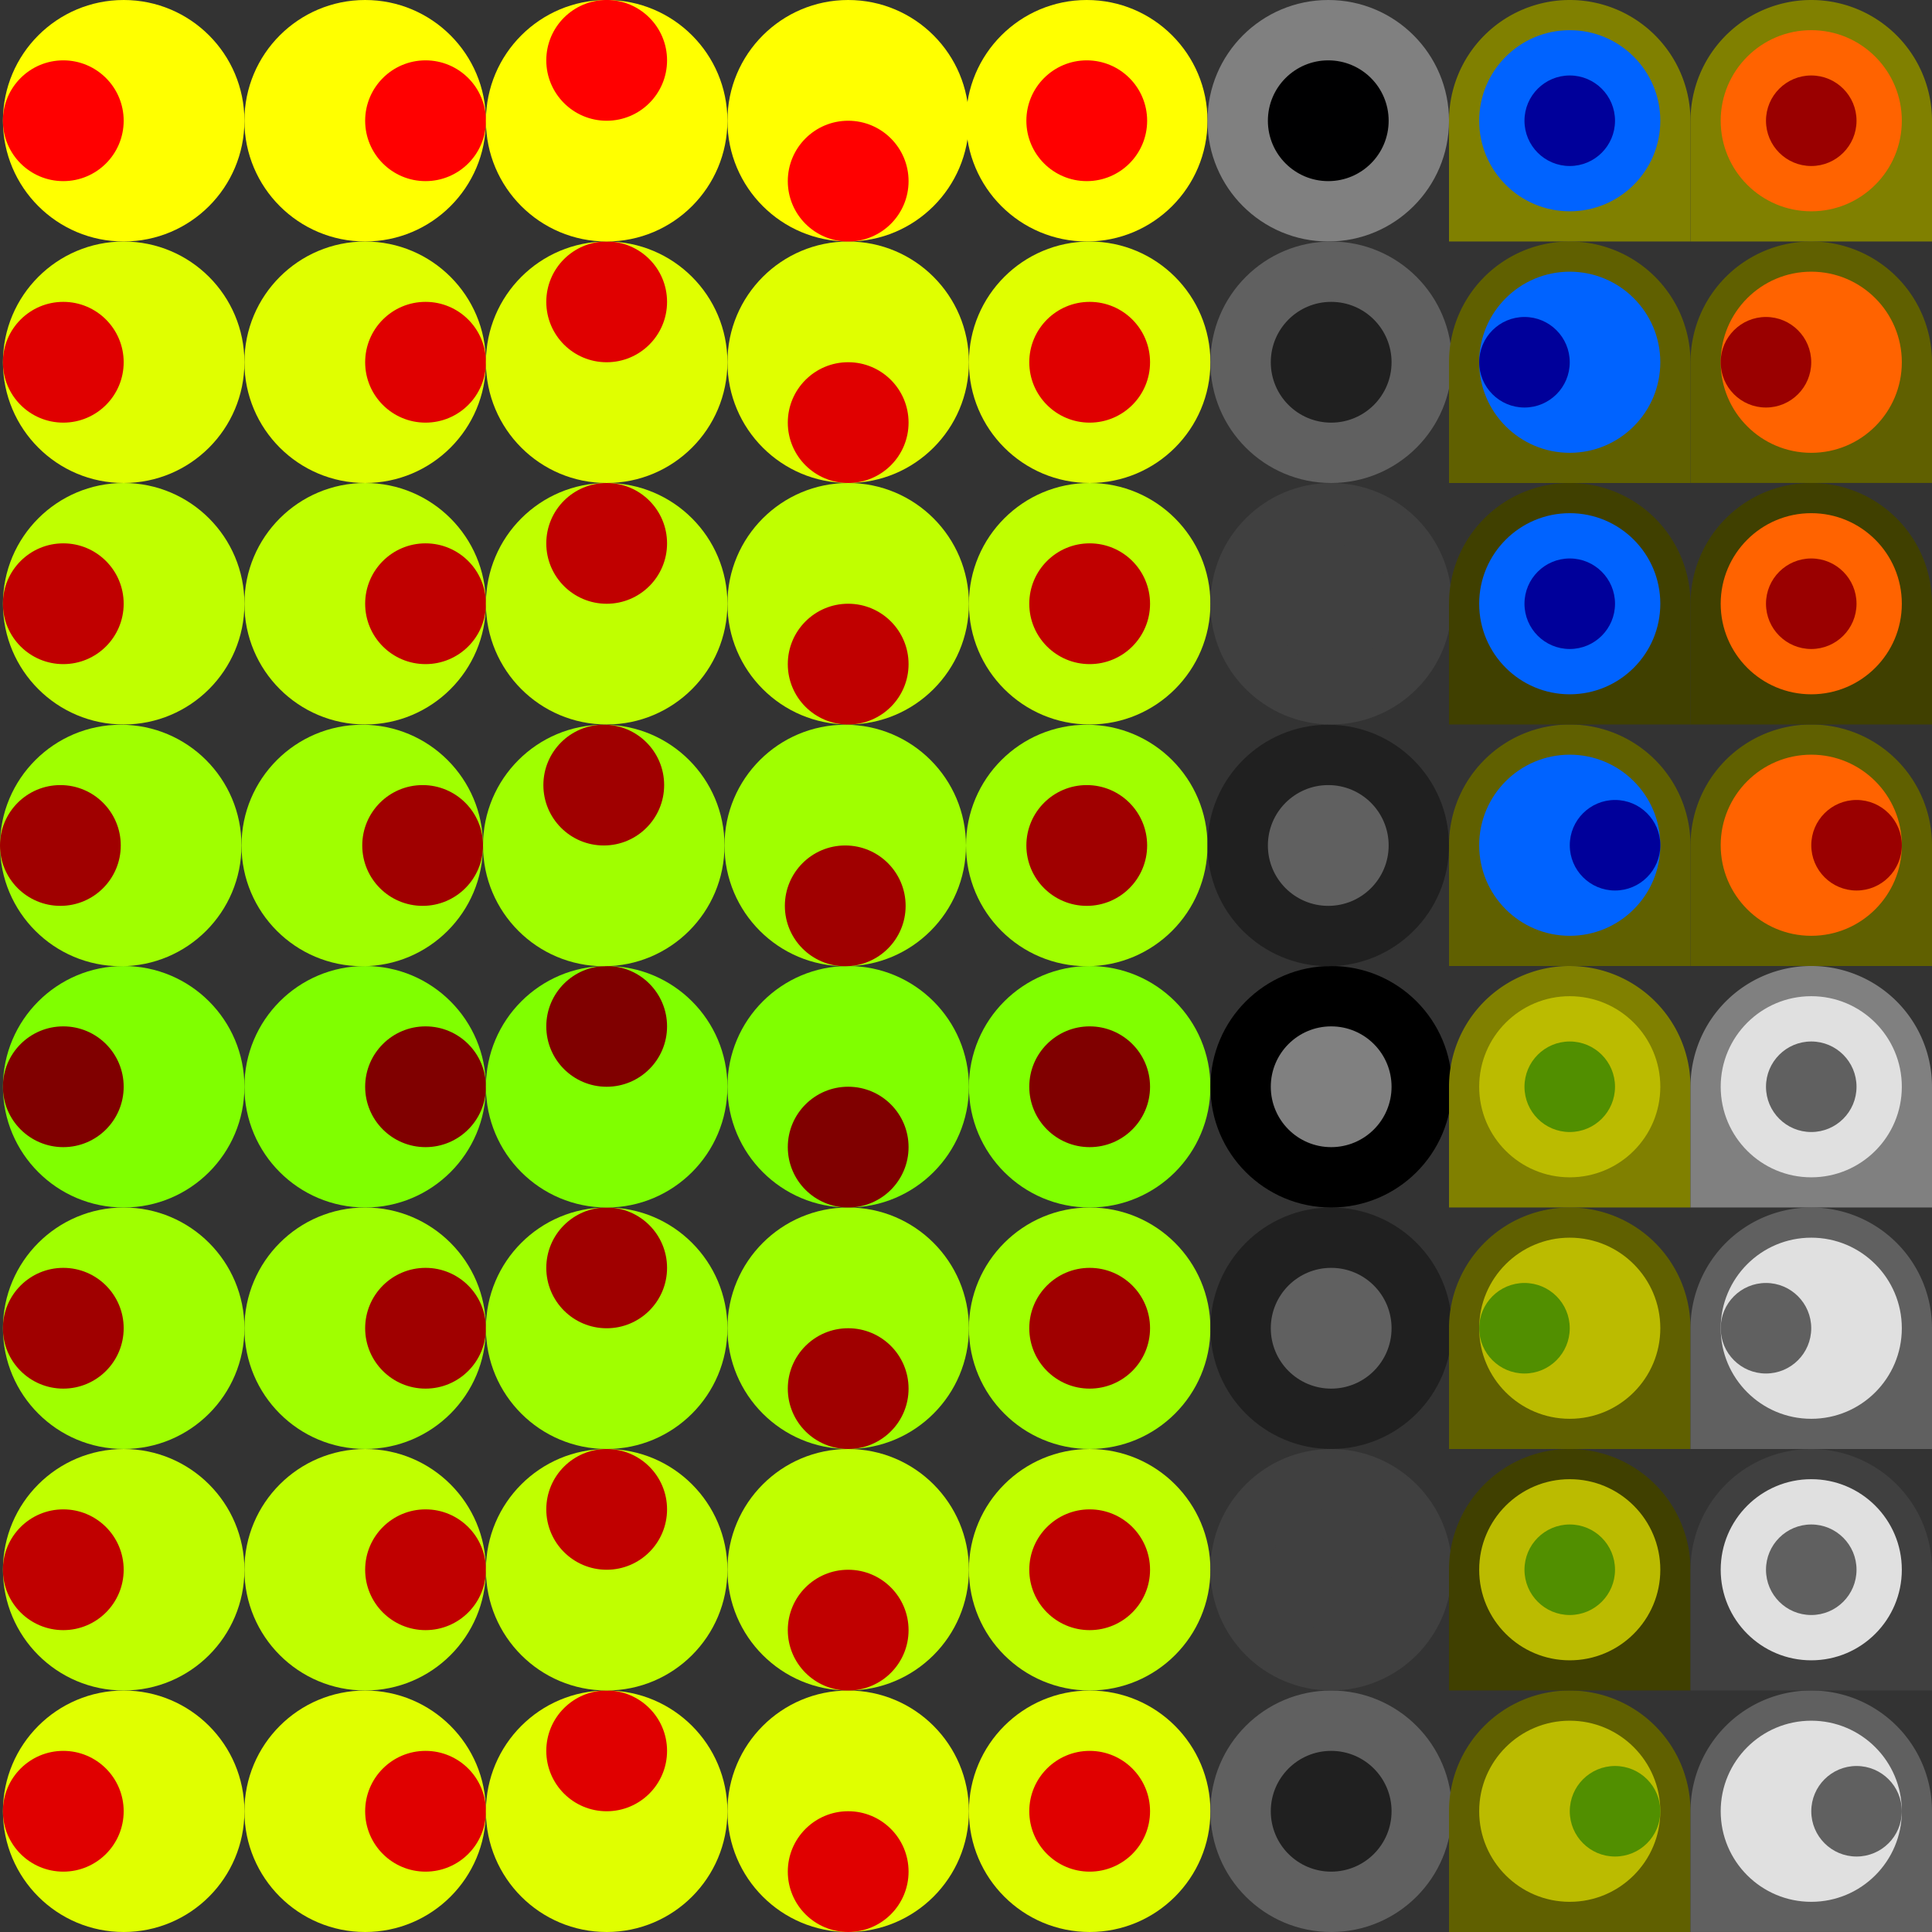 <?xml version="1.0" encoding="UTF-8" standalone="no"?>
<!-- Created with Inkscape (http://www.inkscape.org/) -->

<svg
   xmlns:dc="http://purl.org/dc/elements/1.1/"
   xmlns:cc="http://creativecommons.org/ns#"
   xmlns:rdf="http://www.w3.org/1999/02/22-rdf-syntax-ns#"
   xmlns:svg="http://www.w3.org/2000/svg"
   xmlns="http://www.w3.org/2000/svg"
   xmlns:sodipodi="http://sodipodi.sourceforge.net/DTD/sodipodi-0.dtd"
   xmlns:inkscape="http://www.inkscape.org/namespaces/inkscape"
   width="256"
   height="256"
   viewBox="0 0 67.733 67.733"
   version="1.1"
   id="svg8"
   inkscape:version="0.92.3 (2405546, 2018-03-11)"
   sodipodi:docname="sprites.svg"
   inkscape:export-filename="/home/tinman/Projects/Java/PixelGames/pixel-run2right/resource/images/sprites.png"
   inkscape:export-xdpi="96"
   inkscape:export-ydpi="96">
  <rect x="0" y="0" width="67.733" height="67.733" fill="#333333" stroke="none"/>
  <defs
     id="defs2" />
  <sodipodi:namedview
     id="base"
     pagecolor="#ffffff"
     bordercolor="#666666"
     borderopacity="1.0"
     inkscape:pageopacity="0.0"
     inkscape:pageshadow="2"
     inkscape:zoom="2.0976562"
     inkscape:cx="126.56983"
     inkscape:cy="110.8579"
     inkscape:document-units="px"
     inkscape:current-layer="layer1"
     showgrid="false"
     units="px"
     inkscape:pagecheckerboard="true"
     inkscape:window-width="1680"
     inkscape:window-height="996"
     inkscape:window-x="0"
     inkscape:window-y="25"
     inkscape:window-maximized="1" />
  <g
     inkscape:label="Layer 1"
     inkscape:groupmode="layer"
     id="layer1"
     transform="translate(0,-229.267)">
    <g
       id="g5059">
      <circle
         r="4.233"
         cy="292.767"
         cx="12.802"
         id="path815-5"
         style="opacity:1;vector-effect:none;fill:#e0ff00;fill-opacity:1;stroke:none;stroke-width:0.2;stroke-linecap:round;stroke-linejoin:round;stroke-miterlimit:4;stroke-dasharray:none;stroke-dashoffset:0;stroke-opacity:1" />
      <circle
         r="2.117"
         cy="292.767"
         cx="14.919"
         id="path815-6-3"
         style="opacity:1;vector-effect:none;fill:#e00000;fill-opacity:1;stroke:none;stroke-width:0.1;stroke-linecap:round;stroke-linejoin:round;stroke-miterlimit:4;stroke-dasharray:none;stroke-dashoffset:0;stroke-opacity:1" />
      <circle
         r="4.233"
         cy="284.3"
         cx="12.802"
         id="path815-5-8"
         style="opacity:1;vector-effect:none;fill:#c0ff00;fill-opacity:1;stroke:none;stroke-width:0.2;stroke-linecap:round;stroke-linejoin:round;stroke-miterlimit:4;stroke-dasharray:none;stroke-dashoffset:0;stroke-opacity:1" />
      <circle
         r="2.117"
         cy="284.3"
         cx="14.919"
         id="path815-6-3-7"
         style="opacity:1;vector-effect:none;fill:#c00000;fill-opacity:1;stroke:none;stroke-width:0.1;stroke-linecap:round;stroke-linejoin:round;stroke-miterlimit:4;stroke-dasharray:none;stroke-dashoffset:0;stroke-opacity:1" />
      <circle
         r="4.233"
         cy="275.833"
         cx="12.802"
         id="path815-5-61"
         style="opacity:1;vector-effect:none;fill:#a0ff00;fill-opacity:1;stroke:none;stroke-width:0.2;stroke-linecap:round;stroke-linejoin:round;stroke-miterlimit:4;stroke-dasharray:none;stroke-dashoffset:0;stroke-opacity:1" />
      <circle
         r="2.117"
         cy="275.833"
         cx="14.919"
         id="path815-6-3-29"
         style="opacity:1;vector-effect:none;fill:#a00000;fill-opacity:1;stroke:none;stroke-width:0.1;stroke-linecap:round;stroke-linejoin:round;stroke-miterlimit:4;stroke-dasharray:none;stroke-dashoffset:0;stroke-opacity:1" />
      <circle
         r="4.233"
         cy="267.367"
         cx="12.802"
         id="path815-5-3"
         style="opacity:1;vector-effect:none;fill:#80ff00;fill-opacity:1;stroke:none;stroke-width:0.2;stroke-linecap:round;stroke-linejoin:round;stroke-miterlimit:4;stroke-dasharray:none;stroke-dashoffset:0;stroke-opacity:1" />
      <circle
         r="2.117"
         cy="267.367"
         cx="14.919"
         id="path815-6-3-20"
         style="opacity:1;vector-effect:none;fill:#800000;fill-opacity:1;stroke:none;stroke-width:0.1;stroke-linecap:round;stroke-linejoin:round;stroke-miterlimit:4;stroke-dasharray:none;stroke-dashoffset:0;stroke-opacity:1" />
      <circle
         r="4.233"
         cy="258.908"
         cx="12.7"
         id="path815-5-7"
         style="opacity:1;vector-effect:none;fill:#a0ff00;fill-opacity:1;stroke:none;stroke-width:0.2;stroke-linecap:round;stroke-linejoin:round;stroke-miterlimit:4;stroke-dasharray:none;stroke-dashoffset:0;stroke-opacity:1" />
      <circle
         r="2.117"
         cy="258.908"
         cx="14.817"
         id="path815-6-3-4"
         style="opacity:1;vector-effect:none;fill:#a00000;fill-opacity:1;stroke:none;stroke-width:0.1;stroke-linecap:round;stroke-linejoin:round;stroke-miterlimit:4;stroke-dasharray:none;stroke-dashoffset:0;stroke-opacity:1" />
      <circle
         r="4.233"
         cy="250.433"
         cx="12.802"
         id="path815-5-66"
         style="opacity:1;vector-effect:none;fill:#c0ff00;fill-opacity:1;stroke:none;stroke-width:0.2;stroke-linecap:round;stroke-linejoin:round;stroke-miterlimit:4;stroke-dasharray:none;stroke-dashoffset:0;stroke-opacity:1" />
      <circle
         r="2.117"
         cy="250.433"
         cx="14.919"
         id="path815-6-3-49"
         style="opacity:1;vector-effect:none;fill:#c00000;fill-opacity:1;stroke:none;stroke-width:0.1;stroke-linecap:round;stroke-linejoin:round;stroke-miterlimit:4;stroke-dasharray:none;stroke-dashoffset:0;stroke-opacity:1" />
      <circle
         r="4.233"
         cy="241.967"
         cx="12.802"
         id="path815-5-0"
         style="opacity:1;vector-effect:none;fill:#e0ff00;fill-opacity:1;stroke:none;stroke-width:0.2;stroke-linecap:round;stroke-linejoin:round;stroke-miterlimit:4;stroke-dasharray:none;stroke-dashoffset:0;stroke-opacity:1" />
      <circle
         r="2.117"
         cy="241.967"
         cx="14.919"
         id="path815-6-3-9"
         style="opacity:1;vector-effect:none;fill:#e00000;fill-opacity:1;stroke:none;stroke-width:0.1;stroke-linecap:round;stroke-linejoin:round;stroke-miterlimit:4;stroke-dasharray:none;stroke-dashoffset:0;stroke-opacity:1" />
      <circle
         r="4.233"
         cy="233.5"
         cx="12.802"
         id="path815-5-93"
         style="opacity:1;vector-effect:none;fill:#ffff00;fill-opacity:1;stroke:none;stroke-width:0.2;stroke-linecap:round;stroke-linejoin:round;stroke-miterlimit:4;stroke-dasharray:none;stroke-dashoffset:0;stroke-opacity:1" />
      <circle
         r="2.117"
         cy="233.5"
         cx="14.919"
         id="path815-6-3-90"
         style="opacity:1;vector-effect:none;fill:#ff0000;fill-opacity:1;stroke:none;stroke-width:0.1;stroke-linecap:round;stroke-linejoin:round;stroke-miterlimit:4;stroke-dasharray:none;stroke-dashoffset:0;stroke-opacity:1" />
    </g>
    <g
       id="g5041">
      <circle
         transform="matrix(0,-1,-1,0,0,0)"
         r="4.233"
         cy="-21.269"
         cx="-292.767"
         id="path815-5-6"
         style="opacity:1;vector-effect:none;fill:#e0ff00;fill-opacity:1;stroke:none;stroke-width:0.2;stroke-linecap:round;stroke-linejoin:round;stroke-miterlimit:4;stroke-dasharray:none;stroke-dashoffset:0;stroke-opacity:1" />
      <circle
         transform="matrix(0,-1,-1,0,0,0)"
         r="2.117"
         cy="-21.269"
         cx="-290.65"
         id="path815-6-3-2"
         style="opacity:1;vector-effect:none;fill:#e00000;fill-opacity:1;stroke:none;stroke-width:0.1;stroke-linecap:round;stroke-linejoin:round;stroke-miterlimit:4;stroke-dasharray:none;stroke-dashoffset:0;stroke-opacity:1" />
      <circle
         transform="matrix(0,-1,-1,0,0,0)"
         r="4.233"
         cy="-21.269"
         cx="-284.3"
         id="path815-5-6-2"
         style="opacity:1;vector-effect:none;fill:#c0ff00;fill-opacity:1;stroke:none;stroke-width:0.2;stroke-linecap:round;stroke-linejoin:round;stroke-miterlimit:4;stroke-dasharray:none;stroke-dashoffset:0;stroke-opacity:1" />
      <circle
         transform="matrix(0,-1,-1,0,0,0)"
         r="2.117"
         cy="-21.269"
         cx="-282.183"
         id="path815-6-3-2-0"
         style="opacity:1;vector-effect:none;fill:#c00000;fill-opacity:1;stroke:none;stroke-width:0.1;stroke-linecap:round;stroke-linejoin:round;stroke-miterlimit:4;stroke-dasharray:none;stroke-dashoffset:0;stroke-opacity:1" />
      <circle
         transform="matrix(0,-1,-1,0,0,0)"
         r="4.233"
         cy="-21.269"
         cx="-275.833"
         id="path815-5-6-1"
         style="opacity:1;vector-effect:none;fill:#a0ff00;fill-opacity:1;stroke:none;stroke-width:0.2;stroke-linecap:round;stroke-linejoin:round;stroke-miterlimit:4;stroke-dasharray:none;stroke-dashoffset:0;stroke-opacity:1" />
      <circle
         transform="matrix(0,-1,-1,0,0,0)"
         r="2.117"
         cy="-21.269"
         cx="-273.717"
         id="path815-6-3-2-9"
         style="opacity:1;vector-effect:none;fill:#a00000;fill-opacity:1;stroke:none;stroke-width:0.1;stroke-linecap:round;stroke-linejoin:round;stroke-miterlimit:4;stroke-dasharray:none;stroke-dashoffset:0;stroke-opacity:1" />
      <circle
         transform="matrix(0,-1,-1,0,0,0)"
         r="4.233"
         cy="-21.269"
         cx="-267.367"
         id="path815-5-6-15"
         style="opacity:1;vector-effect:none;fill:#80ff00;fill-opacity:1;stroke:none;stroke-width:0.2;stroke-linecap:round;stroke-linejoin:round;stroke-miterlimit:4;stroke-dasharray:none;stroke-dashoffset:0;stroke-opacity:1" />
      <circle
         transform="matrix(0,-1,-1,0,0,0)"
         r="2.117"
         cy="-21.269"
         cx="-265.25"
         id="path815-6-3-2-5"
         style="opacity:1;vector-effect:none;fill:#800000;fill-opacity:1;stroke:none;stroke-width:0.1;stroke-linecap:round;stroke-linejoin:round;stroke-miterlimit:4;stroke-dasharray:none;stroke-dashoffset:0;stroke-opacity:1" />
      <circle
         transform="matrix(0,-1,-1,0,0,0)"
         r="4.233"
         cy="-21.167"
         cx="-258.908"
         id="path815-5-6-3"
         style="opacity:1;vector-effect:none;fill:#a0ff00;fill-opacity:1;stroke:none;stroke-width:0.2;stroke-linecap:round;stroke-linejoin:round;stroke-miterlimit:4;stroke-dasharray:none;stroke-dashoffset:0;stroke-opacity:1" />
      <circle
         transform="matrix(0,-1,-1,0,0,0)"
         r="2.117"
         cy="-21.167"
         cx="-256.791"
         id="path815-6-3-2-07"
         style="opacity:1;vector-effect:none;fill:#a00000;fill-opacity:1;stroke:none;stroke-width:0.1;stroke-linecap:round;stroke-linejoin:round;stroke-miterlimit:4;stroke-dasharray:none;stroke-dashoffset:0;stroke-opacity:1" />
      <circle
         transform="matrix(0,-1,-1,0,0,0)"
         r="4.233"
         cy="-21.269"
         cx="-250.433"
         id="path815-5-6-0"
         style="opacity:1;vector-effect:none;fill:#c0ff00;fill-opacity:1;stroke:none;stroke-width:0.2;stroke-linecap:round;stroke-linejoin:round;stroke-miterlimit:4;stroke-dasharray:none;stroke-dashoffset:0;stroke-opacity:1" />
      <circle
         transform="matrix(0,-1,-1,0,0,0)"
         r="2.117"
         cy="-21.269"
         cx="-248.317"
         id="path815-6-3-2-4"
         style="opacity:1;vector-effect:none;fill:#c00000;fill-opacity:1;stroke:none;stroke-width:0.1;stroke-linecap:round;stroke-linejoin:round;stroke-miterlimit:4;stroke-dasharray:none;stroke-dashoffset:0;stroke-opacity:1" />
      <circle
         transform="matrix(0,-1,-1,0,0,0)"
         r="4.233"
         cy="-21.269"
         cx="-241.967"
         id="path815-5-6-7"
         style="opacity:1;vector-effect:none;fill:#e0ff00;fill-opacity:1;stroke:none;stroke-width:0.2;stroke-linecap:round;stroke-linejoin:round;stroke-miterlimit:4;stroke-dasharray:none;stroke-dashoffset:0;stroke-opacity:1" />
      <circle
         transform="matrix(0,-1,-1,0,0,0)"
         r="2.117"
         cy="-21.269"
         cx="-239.85"
         id="path815-6-3-2-7"
         style="opacity:1;vector-effect:none;fill:#e00000;fill-opacity:1;stroke:none;stroke-width:0.1;stroke-linecap:round;stroke-linejoin:round;stroke-miterlimit:4;stroke-dasharray:none;stroke-dashoffset:0;stroke-opacity:1" />
      <circle
         transform="matrix(0,-1,-1,0,0,0)"
         r="4.233"
         cy="-21.269"
         cx="-233.5"
         id="path815-5-6-8"
         style="opacity:1;vector-effect:none;fill:#ffff00;fill-opacity:1;stroke:none;stroke-width:0.2;stroke-linecap:round;stroke-linejoin:round;stroke-miterlimit:4;stroke-dasharray:none;stroke-dashoffset:0;stroke-opacity:1" />
      <circle
         transform="matrix(0,-1,-1,0,0,0)"
         r="2.117"
         cy="-21.269"
         cx="-231.383"
         id="path815-6-3-2-50"
         style="opacity:1;vector-effect:none;fill:#ff0000;fill-opacity:1;stroke:none;stroke-width:0.1;stroke-linecap:round;stroke-linejoin:round;stroke-miterlimit:4;stroke-dasharray:none;stroke-dashoffset:0;stroke-opacity:1" />
    </g>
    <g
       id="g5023">
      <g
         id="g4914">
        <circle
           style="opacity:1;vector-effect:none;fill:#e0ff00;fill-opacity:1;stroke:none;stroke-width:0.2;stroke-linecap:round;stroke-linejoin:round;stroke-miterlimit:4;stroke-dasharray:none;stroke-dashoffset:0;stroke-opacity:1"
           id="path815-5-1"
           cx="292.767"
           cy="-29.736"
           r="4.233"
           transform="rotate(90)" />
        <circle
           style="opacity:1;vector-effect:none;fill:#e00000;fill-opacity:1;stroke:none;stroke-width:0.1;stroke-linecap:round;stroke-linejoin:round;stroke-miterlimit:4;stroke-dasharray:none;stroke-dashoffset:0;stroke-opacity:1"
           id="path815-6-3-27"
           cx="294.883"
           cy="-29.736"
           r="2.117"
           transform="rotate(90)" />
        <circle
           style="opacity:1;vector-effect:none;fill:#c0ff00;fill-opacity:1;stroke:none;stroke-width:0.2;stroke-linecap:round;stroke-linejoin:round;stroke-miterlimit:4;stroke-dasharray:none;stroke-dashoffset:0;stroke-opacity:1"
           id="path815-5-1-3"
           cx="284.3"
           cy="-29.736"
           r="4.233"
           transform="rotate(90)" />
        <circle
           style="opacity:1;vector-effect:none;fill:#c00000;fill-opacity:1;stroke:none;stroke-width:0.1;stroke-linecap:round;stroke-linejoin:round;stroke-miterlimit:4;stroke-dasharray:none;stroke-dashoffset:0;stroke-opacity:1"
           id="path815-6-3-27-7"
           cx="286.417"
           cy="-29.736"
           r="2.117"
           transform="rotate(90)" />
        <circle
           style="opacity:1;vector-effect:none;fill:#a0ff00;fill-opacity:1;stroke:none;stroke-width:0.2;stroke-linecap:round;stroke-linejoin:round;stroke-miterlimit:4;stroke-dasharray:none;stroke-dashoffset:0;stroke-opacity:1"
           id="path815-5-1-7"
           cx="275.833"
           cy="-29.736"
           r="4.233"
           transform="rotate(90)" />
        <circle
           style="opacity:1;vector-effect:none;fill:#a00000;fill-opacity:1;stroke:none;stroke-width:0.1;stroke-linecap:round;stroke-linejoin:round;stroke-miterlimit:4;stroke-dasharray:none;stroke-dashoffset:0;stroke-opacity:1"
           id="path815-6-3-27-8"
           cx="277.95"
           cy="-29.736"
           r="2.117"
           transform="rotate(90)" />
        <circle
           style="opacity:1;vector-effect:none;fill:#80ff00;fill-opacity:1;stroke:none;stroke-width:0.2;stroke-linecap:round;stroke-linejoin:round;stroke-miterlimit:4;stroke-dasharray:none;stroke-dashoffset:0;stroke-opacity:1"
           id="path815-5-1-6"
           cx="267.367"
           cy="-29.736"
           r="4.233"
           transform="rotate(90)" />
        <circle
           style="opacity:1;vector-effect:none;fill:#800000;fill-opacity:1;stroke:none;stroke-width:0.1;stroke-linecap:round;stroke-linejoin:round;stroke-miterlimit:4;stroke-dasharray:none;stroke-dashoffset:0;stroke-opacity:1"
           id="path815-6-3-27-5"
           cx="269.483"
           cy="-29.736"
           r="2.117"
           transform="rotate(90)" />
        <circle
           style="opacity:1;vector-effect:none;fill:#a0ff00;fill-opacity:1;stroke:none;stroke-width:0.2;stroke-linecap:round;stroke-linejoin:round;stroke-miterlimit:4;stroke-dasharray:none;stroke-dashoffset:0;stroke-opacity:1"
           id="path815-5-1-68"
           cx="258.908"
           cy="-29.633"
           r="4.233"
           transform="rotate(90)" />
        <circle
           style="opacity:1;vector-effect:none;fill:#a00000;fill-opacity:1;stroke:none;stroke-width:0.1;stroke-linecap:round;stroke-linejoin:round;stroke-miterlimit:4;stroke-dasharray:none;stroke-dashoffset:0;stroke-opacity:1"
           id="path815-6-3-27-84"
           cx="261.025"
           cy="-29.633"
           r="2.117"
           transform="rotate(90)" />
        <circle
           style="opacity:1;vector-effect:none;fill:#c0ff00;fill-opacity:1;stroke:none;stroke-width:0.2;stroke-linecap:round;stroke-linejoin:round;stroke-miterlimit:4;stroke-dasharray:none;stroke-dashoffset:0;stroke-opacity:1"
           id="path815-5-1-1"
           cx="250.433"
           cy="-29.736"
           r="4.233"
           transform="rotate(90)" />
        <circle
           style="opacity:1;vector-effect:none;fill:#c00000;fill-opacity:1;stroke:none;stroke-width:0.1;stroke-linecap:round;stroke-linejoin:round;stroke-miterlimit:4;stroke-dasharray:none;stroke-dashoffset:0;stroke-opacity:1"
           id="path815-6-3-27-72"
           cx="252.55"
           cy="-29.736"
           r="2.117"
           transform="rotate(90)" />
        <circle
           style="opacity:1;vector-effect:none;fill:#e0ff00;fill-opacity:1;stroke:none;stroke-width:0.2;stroke-linecap:round;stroke-linejoin:round;stroke-miterlimit:4;stroke-dasharray:none;stroke-dashoffset:0;stroke-opacity:1"
           id="path815-5-1-15"
           cx="241.967"
           cy="-29.736"
           r="4.233"
           transform="rotate(90)" />
        <circle
           style="opacity:1;vector-effect:none;fill:#e00000;fill-opacity:1;stroke:none;stroke-width:0.1;stroke-linecap:round;stroke-linejoin:round;stroke-miterlimit:4;stroke-dasharray:none;stroke-dashoffset:0;stroke-opacity:1"
           id="path815-6-3-27-9"
           cx="244.083"
           cy="-29.736"
           r="2.117"
           transform="rotate(90)" />
      </g>
      <circle
         transform="rotate(90)"
         r="4.233"
         cy="-29.736"
         cx="233.5"
         id="path815-5-1-63"
         style="opacity:1;vector-effect:none;fill:#ffff00;fill-opacity:1;stroke:none;stroke-width:0.2;stroke-linecap:round;stroke-linejoin:round;stroke-miterlimit:4;stroke-dasharray:none;stroke-dashoffset:0;stroke-opacity:1" />
      <circle
         transform="rotate(90)"
         r="2.117"
         cy="-29.736"
         cx="235.617"
         id="path815-6-3-27-85"
         style="opacity:1;vector-effect:none;fill:#ff0000;fill-opacity:1;stroke:none;stroke-width:0.1;stroke-linecap:round;stroke-linejoin:round;stroke-miterlimit:4;stroke-dasharray:none;stroke-dashoffset:0;stroke-opacity:1" />
    </g>
    <g
       id="g5077">
      <circle
         transform="scale(-1,1)"
         r="4.233"
         cy="292.767"
         cx="-4.336"
         id="path815-5-9"
         style="opacity:1;vector-effect:none;fill:#e0ff00;fill-opacity:1;stroke:none;stroke-width:0.2;stroke-linecap:round;stroke-linejoin:round;stroke-miterlimit:4;stroke-dasharray:none;stroke-dashoffset:0;stroke-opacity:1" />
      <circle
         transform="scale(-1,1)"
         r="2.117"
         cy="292.767"
         cx="-2.219"
         id="path815-6-3-3"
         style="opacity:1;vector-effect:none;fill:#e00000;fill-opacity:1;stroke:none;stroke-width:0.1;stroke-linecap:round;stroke-linejoin:round;stroke-miterlimit:4;stroke-dasharray:none;stroke-dashoffset:0;stroke-opacity:1" />
      <circle
         transform="scale(-1,1)"
         r="4.233"
         cy="284.3"
         cx="-4.336"
         id="path815-5-9-9"
         style="opacity:1;vector-effect:none;fill:#c0ff00;fill-opacity:1;stroke:none;stroke-width:0.2;stroke-linecap:round;stroke-linejoin:round;stroke-miterlimit:4;stroke-dasharray:none;stroke-dashoffset:0;stroke-opacity:1" />
      <circle
         transform="scale(-1,1)"
         r="2.117"
         cy="284.3"
         cx="-2.219"
         id="path815-6-3-3-2"
         style="opacity:1;vector-effect:none;fill:#c00000;fill-opacity:1;stroke:none;stroke-width:0.1;stroke-linecap:round;stroke-linejoin:round;stroke-miterlimit:4;stroke-dasharray:none;stroke-dashoffset:0;stroke-opacity:1" />
      <circle
         transform="scale(-1,1)"
         r="4.233"
         cy="275.833"
         cx="-4.336"
         id="path815-5-9-5"
         style="opacity:1;vector-effect:none;fill:#a0ff00;fill-opacity:1;stroke:none;stroke-width:0.2;stroke-linecap:round;stroke-linejoin:round;stroke-miterlimit:4;stroke-dasharray:none;stroke-dashoffset:0;stroke-opacity:1" />
      <circle
         transform="scale(-1,1)"
         r="2.117"
         cy="275.833"
         cx="-2.219"
         id="path815-6-3-3-0"
         style="opacity:1;vector-effect:none;fill:#a00000;fill-opacity:1;stroke:none;stroke-width:0.1;stroke-linecap:round;stroke-linejoin:round;stroke-miterlimit:4;stroke-dasharray:none;stroke-dashoffset:0;stroke-opacity:1" />
      <circle
         transform="scale(-1,1)"
         r="4.233"
         cy="267.367"
         cx="-4.336"
         id="path815-5-9-93"
         style="opacity:1;vector-effect:none;fill:#80ff00;fill-opacity:1;stroke:none;stroke-width:0.2;stroke-linecap:round;stroke-linejoin:round;stroke-miterlimit:4;stroke-dasharray:none;stroke-dashoffset:0;stroke-opacity:1" />
      <circle
         transform="scale(-1,1)"
         r="2.117"
         cy="267.367"
         cx="-2.219"
         id="path815-6-3-3-7"
         style="opacity:1;vector-effect:none;fill:#800000;fill-opacity:1;stroke:none;stroke-width:0.1;stroke-linecap:round;stroke-linejoin:round;stroke-miterlimit:4;stroke-dasharray:none;stroke-dashoffset:0;stroke-opacity:1" />
      <circle
         transform="scale(-1,1)"
         r="4.233"
         cy="258.908"
         cx="-4.233"
         id="path815-5-9-1"
         style="opacity:1;vector-effect:none;fill:#a0ff00;fill-opacity:1;stroke:none;stroke-width:0.2;stroke-linecap:round;stroke-linejoin:round;stroke-miterlimit:4;stroke-dasharray:none;stroke-dashoffset:0;stroke-opacity:1" />
      <circle
         transform="scale(-1,1)"
         r="2.117"
         cy="258.908"
         cx="-2.117"
         id="path815-6-3-3-4"
         style="opacity:1;vector-effect:none;fill:#a00000;fill-opacity:1;stroke:none;stroke-width:0.1;stroke-linecap:round;stroke-linejoin:round;stroke-miterlimit:4;stroke-dasharray:none;stroke-dashoffset:0;stroke-opacity:1" />
      <circle
         transform="scale(-1,1)"
         r="4.233"
         cy="250.433"
         cx="-4.336"
         id="path815-5-9-2"
         style="opacity:1;vector-effect:none;fill:#c0ff00;fill-opacity:1;stroke:none;stroke-width:0.2;stroke-linecap:round;stroke-linejoin:round;stroke-miterlimit:4;stroke-dasharray:none;stroke-dashoffset:0;stroke-opacity:1" />
      <circle
         transform="scale(-1,1)"
         r="2.117"
         cy="250.433"
         cx="-2.219"
         id="path815-6-3-3-26"
         style="opacity:1;vector-effect:none;fill:#c00000;fill-opacity:1;stroke:none;stroke-width:0.1;stroke-linecap:round;stroke-linejoin:round;stroke-miterlimit:4;stroke-dasharray:none;stroke-dashoffset:0;stroke-opacity:1" />
      <circle
         transform="scale(-1,1)"
         r="4.233"
         cy="241.967"
         cx="-4.336"
         id="path815-5-9-6"
         style="opacity:1;vector-effect:none;fill:#e0ff00;fill-opacity:1;stroke:none;stroke-width:0.2;stroke-linecap:round;stroke-linejoin:round;stroke-miterlimit:4;stroke-dasharray:none;stroke-dashoffset:0;stroke-opacity:1" />
      <circle
         transform="scale(-1,1)"
         r="2.117"
         cy="241.967"
         cx="-2.219"
         id="path815-6-3-3-73"
         style="opacity:1;vector-effect:none;fill:#e00000;fill-opacity:1;stroke:none;stroke-width:0.1;stroke-linecap:round;stroke-linejoin:round;stroke-miterlimit:4;stroke-dasharray:none;stroke-dashoffset:0;stroke-opacity:1" />
      <circle
         transform="scale(-1,1)"
         r="4.233"
         cy="233.5"
         cx="-4.336"
         id="path815-5-9-15"
         style="opacity:1;vector-effect:none;fill:#ffff00;fill-opacity:1;stroke:none;stroke-width:0.2;stroke-linecap:round;stroke-linejoin:round;stroke-miterlimit:4;stroke-dasharray:none;stroke-dashoffset:0;stroke-opacity:1" />
      <circle
         transform="scale(-1,1)"
         r="2.117"
         cy="233.5"
         cx="-2.219"
         id="path815-6-3-3-9"
         style="opacity:1;vector-effect:none;fill:#ff0000;fill-opacity:1;stroke:none;stroke-width:0.1;stroke-linecap:round;stroke-linejoin:round;stroke-miterlimit:4;stroke-dasharray:none;stroke-dashoffset:0;stroke-opacity:1" />
    </g>
    <g
       id="g5004">
      <g
         transform="matrix(-1,0,0,1,42.333,-59.267)"
         id="g840-63">
        <circle
           style="opacity:1;vector-effect:none;fill:#ffff00;fill-opacity:1;stroke:none;stroke-width:0.2;stroke-linecap:round;stroke-linejoin:round;stroke-miterlimit:4;stroke-dasharray:none;stroke-dashoffset:0;stroke-opacity:1"
           id="path815-94"
           cx="4.233"
           cy="292.767"
           r="4.233" />
        <circle
           style="opacity:1;vector-effect:none;fill:#ff0000;fill-opacity:1;stroke:none;stroke-width:0.1;stroke-linecap:round;stroke-linejoin:round;stroke-miterlimit:4;stroke-dasharray:none;stroke-dashoffset:0;stroke-opacity:1"
           id="path815-6-8"
           cx="4.233"
           cy="292.767"
           r="2.117" />
      </g>
      <circle
         transform="rotate(90)"
         r="4.233"
         cy="-38.202"
         cx="292.767"
         id="path815-5-1-67"
         style="opacity:1;vector-effect:none;fill:#e0ff00;fill-opacity:1;stroke:none;stroke-width:0.2;stroke-linecap:round;stroke-linejoin:round;stroke-miterlimit:4;stroke-dasharray:none;stroke-dashoffset:0;stroke-opacity:1" />
      <circle
         transform="rotate(90)"
         r="2.117"
         cy="-38.202"
         cx="292.767"
         id="path815-6-3-27-53"
         style="opacity:1;vector-effect:none;fill:#e00000;fill-opacity:1;stroke:none;stroke-width:0.1;stroke-linecap:round;stroke-linejoin:round;stroke-miterlimit:4;stroke-dasharray:none;stroke-dashoffset:0;stroke-opacity:1" />
      <circle
         transform="rotate(90)"
         r="4.233"
         cy="-38.202"
         cx="284.3"
         id="path815-5-1-3-5"
         style="opacity:1;vector-effect:none;fill:#c0ff00;fill-opacity:1;stroke:none;stroke-width:0.2;stroke-linecap:round;stroke-linejoin:round;stroke-miterlimit:4;stroke-dasharray:none;stroke-dashoffset:0;stroke-opacity:1" />
      <circle
         transform="rotate(90)"
         r="2.117"
         cy="-38.202"
         cx="284.3"
         id="path815-6-3-27-7-6"
         style="opacity:1;vector-effect:none;fill:#c00000;fill-opacity:1;stroke:none;stroke-width:0.1;stroke-linecap:round;stroke-linejoin:round;stroke-miterlimit:4;stroke-dasharray:none;stroke-dashoffset:0;stroke-opacity:1" />
      <circle
         transform="rotate(90)"
         r="4.233"
         cy="-38.202"
         cx="275.833"
         id="path815-5-1-7-2"
         style="opacity:1;vector-effect:none;fill:#a0ff00;fill-opacity:1;stroke:none;stroke-width:0.2;stroke-linecap:round;stroke-linejoin:round;stroke-miterlimit:4;stroke-dasharray:none;stroke-dashoffset:0;stroke-opacity:1" />
      <circle
         transform="rotate(90)"
         r="2.117"
         cy="-38.202"
         cx="275.833"
         id="path815-6-3-27-8-9"
         style="opacity:1;vector-effect:none;fill:#a00000;fill-opacity:1;stroke:none;stroke-width:0.1;stroke-linecap:round;stroke-linejoin:round;stroke-miterlimit:4;stroke-dasharray:none;stroke-dashoffset:0;stroke-opacity:1" />
      <circle
         transform="rotate(90)"
         r="4.233"
         cy="-38.202"
         cx="267.367"
         id="path815-5-1-6-1"
         style="opacity:1;vector-effect:none;fill:#80ff00;fill-opacity:1;stroke:none;stroke-width:0.2;stroke-linecap:round;stroke-linejoin:round;stroke-miterlimit:4;stroke-dasharray:none;stroke-dashoffset:0;stroke-opacity:1" />
      <circle
         transform="rotate(90)"
         r="2.117"
         cy="-38.202"
         cx="267.367"
         id="path815-6-3-27-5-2"
         style="opacity:1;vector-effect:none;fill:#800000;fill-opacity:1;stroke:none;stroke-width:0.1;stroke-linecap:round;stroke-linejoin:round;stroke-miterlimit:4;stroke-dasharray:none;stroke-dashoffset:0;stroke-opacity:1" />
      <circle
         transform="rotate(90)"
         r="4.233"
         cy="-38.1"
         cx="258.908"
         id="path815-5-1-68-7"
         style="opacity:1;vector-effect:none;fill:#a0ff00;fill-opacity:1;stroke:none;stroke-width:0.2;stroke-linecap:round;stroke-linejoin:round;stroke-miterlimit:4;stroke-dasharray:none;stroke-dashoffset:0;stroke-opacity:1" />
      <circle
         transform="rotate(90)"
         r="2.117"
         cy="-38.1"
         cx="258.908"
         id="path815-6-3-27-84-0"
         style="opacity:1;vector-effect:none;fill:#a00000;fill-opacity:1;stroke:none;stroke-width:0.1;stroke-linecap:round;stroke-linejoin:round;stroke-miterlimit:4;stroke-dasharray:none;stroke-dashoffset:0;stroke-opacity:1" />
      <circle
         transform="rotate(90)"
         r="4.233"
         cy="-38.202"
         cx="250.433"
         id="path815-5-1-1-9"
         style="opacity:1;vector-effect:none;fill:#c0ff00;fill-opacity:1;stroke:none;stroke-width:0.2;stroke-linecap:round;stroke-linejoin:round;stroke-miterlimit:4;stroke-dasharray:none;stroke-dashoffset:0;stroke-opacity:1" />
      <circle
         transform="rotate(90)"
         r="2.117"
         cy="-38.202"
         cx="250.433"
         id="path815-6-3-27-72-3"
         style="opacity:1;vector-effect:none;fill:#c00000;fill-opacity:1;stroke:none;stroke-width:0.1;stroke-linecap:round;stroke-linejoin:round;stroke-miterlimit:4;stroke-dasharray:none;stroke-dashoffset:0;stroke-opacity:1" />
      <circle
         transform="rotate(90)"
         r="4.233"
         cy="-38.202"
         cx="241.967"
         id="path815-5-1-15-6"
         style="opacity:1;vector-effect:none;fill:#e0ff00;fill-opacity:1;stroke:none;stroke-width:0.2;stroke-linecap:round;stroke-linejoin:round;stroke-miterlimit:4;stroke-dasharray:none;stroke-dashoffset:0;stroke-opacity:1" />
      <circle
         transform="rotate(90)"
         r="2.117"
         cy="-38.202"
         cx="241.967"
         id="path815-6-3-27-9-0"
         style="opacity:1;vector-effect:none;fill:#e00000;fill-opacity:1;stroke:none;stroke-width:0.1;stroke-linecap:round;stroke-linejoin:round;stroke-miterlimit:4;stroke-dasharray:none;stroke-dashoffset:0;stroke-opacity:1" />
    </g>
    <g
       id="g5461">
      <circle
         transform="scale(-1,1)"
         r="4.233"
         cy="233.5"
         cx="-46.567"
         id="path815-94-7"
         style="opacity:1;vector-effect:none;fill:#808080;fill-opacity:1;stroke:none;stroke-width:0.2;stroke-linecap:round;stroke-linejoin:round;stroke-miterlimit:4;stroke-dasharray:none;stroke-dashoffset:0;stroke-opacity:1" />
      <circle
         transform="scale(-1,1)"
         r="2.117"
         cy="233.5"
         cx="-46.567"
         id="path815-6-8-5"
         style="opacity:1;vector-effect:none;fill:#000001;fill-opacity:1;stroke:none;stroke-width:0.1;stroke-linecap:round;stroke-linejoin:round;stroke-miterlimit:4;stroke-dasharray:none;stroke-dashoffset:0;stroke-opacity:1" />
      <circle
         transform="rotate(90)"
         r="4.233"
         cy="-46.669"
         cx="292.767"
         id="path815-5-1-67-9"
         style="opacity:1;vector-effect:none;fill:#606060;fill-opacity:1;stroke:none;stroke-width:0.2;stroke-linecap:round;stroke-linejoin:round;stroke-miterlimit:4;stroke-dasharray:none;stroke-dashoffset:0;stroke-opacity:1" />
      <circle
         transform="rotate(90)"
         r="2.117"
         cy="-46.669"
         cx="292.767"
         id="path815-6-3-27-53-2"
         style="opacity:1;vector-effect:none;fill:#202020;fill-opacity:1;stroke:none;stroke-width:0.1;stroke-linecap:round;stroke-linejoin:round;stroke-miterlimit:4;stroke-dasharray:none;stroke-dashoffset:0;stroke-opacity:1" />
      <circle
         transform="rotate(90)"
         r="4.233"
         cy="-46.669"
         cx="284.3"
         id="path815-5-1-3-5-2"
         style="opacity:1;vector-effect:none;fill:#404040;fill-opacity:1;stroke:none;stroke-width:0.2;stroke-linecap:round;stroke-linejoin:round;stroke-miterlimit:4;stroke-dasharray:none;stroke-dashoffset:0;stroke-opacity:1" />
      <circle
         transform="rotate(90)"
         r="2.117"
         cy="-46.669"
         cx="284.3"
         id="path815-6-3-27-7-6-8"
         style="opacity:1;vector-effect:none;fill:#404040;fill-opacity:1;stroke:none;stroke-width:0.1;stroke-linecap:round;stroke-linejoin:round;stroke-miterlimit:4;stroke-dasharray:none;stroke-dashoffset:0;stroke-opacity:1" />
      <circle
         transform="rotate(90)"
         r="4.233"
         cy="-46.669"
         cx="275.833"
         id="path815-5-1-7-2-9"
         style="opacity:1;vector-effect:none;fill:#202020;fill-opacity:1;stroke:none;stroke-width:0.2;stroke-linecap:round;stroke-linejoin:round;stroke-miterlimit:4;stroke-dasharray:none;stroke-dashoffset:0;stroke-opacity:1" />
      <circle
         transform="rotate(90)"
         r="2.117"
         cy="-46.669"
         cx="275.833"
         id="path815-6-3-27-8-9-7"
         style="opacity:1;vector-effect:none;fill:#606060;fill-opacity:1;stroke:none;stroke-width:0.1;stroke-linecap:round;stroke-linejoin:round;stroke-miterlimit:4;stroke-dasharray:none;stroke-dashoffset:0;stroke-opacity:1" />
      <circle
         transform="rotate(90)"
         r="4.233"
         cy="-46.669"
         cx="267.367"
         id="path815-5-1-6-1-3"
         style="opacity:1;vector-effect:none;fill:#000000;fill-opacity:1;stroke:none;stroke-width:0.2;stroke-linecap:round;stroke-linejoin:round;stroke-miterlimit:4;stroke-dasharray:none;stroke-dashoffset:0;stroke-opacity:1" />
      <circle
         transform="rotate(90)"
         r="2.117"
         cy="-46.669"
         cx="267.367"
         id="path815-6-3-27-5-2-6"
         style="opacity:1;vector-effect:none;fill:#808080;fill-opacity:1;stroke:none;stroke-width:0.1;stroke-linecap:round;stroke-linejoin:round;stroke-miterlimit:4;stroke-dasharray:none;stroke-dashoffset:0;stroke-opacity:1" />
      <circle
         transform="rotate(90)"
         r="4.233"
         cy="-46.567"
         cx="258.908"
         id="path815-5-1-68-7-1"
         style="opacity:1;vector-effect:none;fill:#202020;fill-opacity:1;stroke:none;stroke-width:0.2;stroke-linecap:round;stroke-linejoin:round;stroke-miterlimit:4;stroke-dasharray:none;stroke-dashoffset:0;stroke-opacity:1" />
      <circle
         transform="rotate(90)"
         r="2.117"
         cy="-46.567"
         cx="258.908"
         id="path815-6-3-27-84-0-2"
         style="opacity:1;vector-effect:none;fill:#606060;fill-opacity:1;stroke:none;stroke-width:0.1;stroke-linecap:round;stroke-linejoin:round;stroke-miterlimit:4;stroke-dasharray:none;stroke-dashoffset:0;stroke-opacity:1" />
      <circle
         transform="rotate(90)"
         r="4.233"
         cy="-46.669"
         cx="250.433"
         id="path815-5-1-1-9-9"
         style="opacity:1;vector-effect:none;fill:#404040;fill-opacity:1;stroke:none;stroke-width:0.2;stroke-linecap:round;stroke-linejoin:round;stroke-miterlimit:4;stroke-dasharray:none;stroke-dashoffset:0;stroke-opacity:1" />
      <circle
         transform="rotate(90)"
         r="2.117"
         cy="-46.669"
         cx="250.433"
         id="path815-6-3-27-72-3-3"
         style="opacity:1;vector-effect:none;fill:#404040;fill-opacity:1;stroke:none;stroke-width:0.1;stroke-linecap:round;stroke-linejoin:round;stroke-miterlimit:4;stroke-dasharray:none;stroke-dashoffset:0;stroke-opacity:1" />
      <circle
         transform="rotate(90)"
         r="4.233"
         cy="-46.669"
         cx="241.967"
         id="path815-5-1-15-6-1"
         style="opacity:1;vector-effect:none;fill:#606060;fill-opacity:1;stroke:none;stroke-width:0.2;stroke-linecap:round;stroke-linejoin:round;stroke-miterlimit:4;stroke-dasharray:none;stroke-dashoffset:0;stroke-opacity:1" />
      <circle
         transform="rotate(90)"
         r="2.117"
         cy="-46.669"
         cx="241.967"
         id="path815-6-3-27-9-0-9"
         style="opacity:1;vector-effect:none;fill:#202020;fill-opacity:1;stroke:none;stroke-width:0.1;stroke-linecap:round;stroke-linejoin:round;stroke-miterlimit:4;stroke-dasharray:none;stroke-dashoffset:0;stroke-opacity:1" />
    </g>
    <g
       id="g5558">
      <path
         id="path815-15-8-8-4-1-4-5"
         d="m 63.5,254.667 a 4.233,4.233 0 0 0 -4.233,4.233 v 4.233 h 4.233 4.233 v -4.233 a 4.233,4.233 0 0 0 -4.233,-4.233 z"
         style="opacity:1;vector-effect:none;fill:#606000;fill-opacity:1;stroke:none;stroke-width:0.2;stroke-linecap:round;stroke-linejoin:round;stroke-miterlimit:4;stroke-dasharray:none;stroke-dashoffset:0;stroke-opacity:1"
         inkscape:connector-curvature="0" />
      <path
         id="path815-15-8-8-4-1-4-4-7"
         d="m 63.5,246.2 a 4.233,4.233 0 0 0 -4.233,4.233 v 4.233 h 4.233 4.233 v -4.233 a 4.233,4.233 0 0 0 -4.233,-4.233 z"
         style="opacity:1;vector-effect:none;fill:#404000;fill-opacity:1;stroke:none;stroke-width:0.2;stroke-linecap:round;stroke-linejoin:round;stroke-miterlimit:4;stroke-dasharray:none;stroke-dashoffset:0;stroke-opacity:1"
         inkscape:connector-curvature="0" />
      <path
         id="path815-15-8-8-4-1-4-6-9"
         d="m 63.5,237.733 a 4.233,4.233 0 0 0 -4.233,4.233 v 4.233 h 4.233 4.233 v -4.233 a 4.233,4.233 0 0 0 -4.233,-4.233 z"
         style="opacity:1;vector-effect:none;fill:#606000;fill-opacity:1;stroke:none;stroke-width:0.2;stroke-linecap:round;stroke-linejoin:round;stroke-miterlimit:4;stroke-dasharray:none;stroke-dashoffset:0;stroke-opacity:1"
         inkscape:connector-curvature="0" />
      <path
         id="path815-15-8-8-4-1-4-4-6-4"
         d="m 63.5,229.267 a 4.233,4.233 0 0 0 -4.233,4.233 v 4.233 h 4.233 4.233 v -4.233 a 4.233,4.233 0 0 0 -4.233,-4.233 z"
         style="opacity:1;vector-effect:none;fill:#808000;fill-opacity:1;stroke:none;stroke-width:0.2;stroke-linecap:round;stroke-linejoin:round;stroke-miterlimit:4;stroke-dasharray:none;stroke-dashoffset:0;stroke-opacity:1"
         inkscape:connector-curvature="0" />
      <g
         id="g5486">
        <circle
           style="fill:#ff6300;fill-opacity:1;stroke:none;stroke-width:0.057;stroke-miterlimit:4;stroke-dasharray:none;stroke-opacity:1"
           id="path5467"
           cx="63.5"
           cy="233.5"
           r="3.175" />
        <circle
           style="fill:#9a0000;fill-opacity:1;stroke:none;stroke-width:0.029;stroke-miterlimit:4;stroke-dasharray:none;stroke-opacity:1"
           id="path5467-5"
           cx="63.5"
           cy="233.5"
           r="1.587" />
      </g>
      <circle
         r="3.175"
         cy="241.967"
         cx="63.5"
         id="path5467-54"
         style="fill:#ff6300;fill-opacity:1;stroke:none;stroke-width:0.057;stroke-miterlimit:4;stroke-dasharray:none;stroke-opacity:1" />
      <circle
         r="1.587"
         cy="241.967"
         cx="61.912"
         id="path5467-5-7"
         style="fill:#9a0000;fill-opacity:1;stroke:none;stroke-width:0.029;stroke-miterlimit:4;stroke-dasharray:none;stroke-opacity:1" />
      <g
         id="g5486-2-4"
         transform="translate(4.9999999e-7,16.933)">
        <circle
           style="fill:#ff6300;fill-opacity:1;stroke:none;stroke-width:0.057;stroke-miterlimit:4;stroke-dasharray:none;stroke-opacity:1"
           id="path5467-54-4"
           cx="63.5"
           cy="233.5"
           r="3.175" />
        <circle
           style="fill:#9a0000;fill-opacity:1;stroke:none;stroke-width:0.029;stroke-miterlimit:4;stroke-dasharray:none;stroke-opacity:1"
           id="path5467-5-7-3"
           cx="63.5"
           cy="233.5"
           r="1.587" />
      </g>
      <circle
         r="3.175"
         cy="258.9"
         cx="63.5"
         id="path5467-54-7"
         style="fill:#ff6300;fill-opacity:1;stroke:none;stroke-width:0.057;stroke-miterlimit:4;stroke-dasharray:none;stroke-opacity:1" />
      <circle
         r="1.587"
         cy="258.9"
         cx="65.088"
         id="path5467-5-7-8"
         style="fill:#9a0000;fill-opacity:1;stroke:none;stroke-width:0.029;stroke-miterlimit:4;stroke-dasharray:none;stroke-opacity:1" />
    </g>
    <g
       id="g5765">
      <path
         id="path815-15-8-8-4-1-4-5-8"
         d="M 55.033,254.667 A 4.233,4.233 0 0 0 50.8,258.9 v 4.233 h 4.233 4.233 v -4.233 a 4.233,4.233 0 0 0 -4.233,-4.233 z"
         style="opacity:1;vector-effect:none;fill:#606000;fill-opacity:1;stroke:none;stroke-width:0.2;stroke-linecap:round;stroke-linejoin:round;stroke-miterlimit:4;stroke-dasharray:none;stroke-dashoffset:0;stroke-opacity:1"
         inkscape:connector-curvature="0" />
      <path
         id="path815-15-8-8-4-1-4-4-7-8"
         d="M 55.033,246.2 A 4.233,4.233 0 0 0 50.8,250.433 v 4.233 h 4.233 4.233 v -4.233 a 4.233,4.233 0 0 0 -4.233,-4.233 z"
         style="opacity:1;vector-effect:none;fill:#404000;fill-opacity:1;stroke:none;stroke-width:0.2;stroke-linecap:round;stroke-linejoin:round;stroke-miterlimit:4;stroke-dasharray:none;stroke-dashoffset:0;stroke-opacity:1"
         inkscape:connector-curvature="0" />
      <path
         id="path815-15-8-8-4-1-4-6-9-4"
         d="M 55.033,237.733 A 4.233,4.233 0 0 0 50.8,241.967 v 4.233 h 4.233 4.233 v -4.233 a 4.233,4.233 0 0 0 -4.233,-4.233 z"
         style="opacity:1;vector-effect:none;fill:#606000;fill-opacity:1;stroke:none;stroke-width:0.2;stroke-linecap:round;stroke-linejoin:round;stroke-miterlimit:4;stroke-dasharray:none;stroke-dashoffset:0;stroke-opacity:1"
         inkscape:connector-curvature="0" />
      <path
         id="path815-15-8-8-4-1-4-4-6-4-3"
         d="M 55.033,229.267 A 4.233,4.233 0 0 0 50.8,233.5 v 4.233 h 4.233 4.233 v -4.233 a 4.233,4.233 0 0 0 -4.233,-4.233 z"
         style="opacity:1;vector-effect:none;fill:#808000;fill-opacity:1;stroke:none;stroke-width:0.2;stroke-linecap:round;stroke-linejoin:round;stroke-miterlimit:4;stroke-dasharray:none;stroke-dashoffset:0;stroke-opacity:1"
         inkscape:connector-curvature="0" />
      <circle
         r="3.175"
         cy="233.5"
         cx="55.033"
         id="path5467-4"
         style="fill:#0063ff;fill-opacity:1;stroke:none;stroke-width:0.057;stroke-miterlimit:4;stroke-dasharray:none;stroke-opacity:1" />
      <circle
         r="1.587"
         cy="233.5"
         cx="55.033"
         id="path5467-5-9"
         style="fill:#00009a;fill-opacity:1;stroke:none;stroke-width:0.029;stroke-miterlimit:4;stroke-dasharray:none;stroke-opacity:1" />
      <circle
         r="3.175"
         cy="241.967"
         cx="55.033"
         id="path5467-54-2"
         style="fill:#0063ff;fill-opacity:1;stroke:none;stroke-width:0.057;stroke-miterlimit:4;stroke-dasharray:none;stroke-opacity:1" />
      <circle
         r="1.587"
         cy="241.967"
         cx="53.446"
         id="path5467-5-7-0"
         style="fill:#00009a;fill-opacity:1;stroke:none;stroke-width:0.029;stroke-miterlimit:4;stroke-dasharray:none;stroke-opacity:1" />
      <circle
         r="3.175"
         cy="250.433"
         cx="55.033"
         id="path5467-54-4-8"
         style="fill:#0063ff;fill-opacity:1;stroke:none;stroke-width:0.057;stroke-miterlimit:4;stroke-dasharray:none;stroke-opacity:1" />
      <circle
         r="1.587"
         cy="250.433"
         cx="55.033"
         id="path5467-5-7-3-9"
         style="fill:#00009a;fill-opacity:1;stroke:none;stroke-width:0.029;stroke-miterlimit:4;stroke-dasharray:none;stroke-opacity:1" />
      <circle
         r="3.175"
         cy="258.9"
         cx="55.033"
         id="path5467-54-7-2"
         style="fill:#0063ff;fill-opacity:1;stroke:none;stroke-width:0.057;stroke-miterlimit:4;stroke-dasharray:none;stroke-opacity:1" />
      <circle
         r="1.587"
         cy="258.9"
         cx="56.621"
         id="path5467-5-7-8-6"
         style="fill:#00009a;fill-opacity:1;stroke:none;stroke-width:0.029;stroke-miterlimit:4;stroke-dasharray:none;stroke-opacity:1" />
    </g>
    <g
       id="g5751">
      <path
         id="path815-15-8-8-4-1-4-5-4"
         d="M 55.033,288.533 A 4.233,4.233 0 0 0 50.8,292.767 v 4.233 h 4.233 4.233 v -4.233 a 4.233,4.233 0 0 0 -4.233,-4.233 z"
         style="opacity:1;vector-effect:none;fill:#606000;fill-opacity:1;stroke:none;stroke-width:0.2;stroke-linecap:round;stroke-linejoin:round;stroke-miterlimit:4;stroke-dasharray:none;stroke-dashoffset:0;stroke-opacity:1"
         inkscape:connector-curvature="0" />
      <path
         id="path815-15-8-8-4-1-4-4-7-9"
         d="M 55.033,280.067 A 4.233,4.233 0 0 0 50.8,284.3 v 4.233 h 4.233 4.233 v -4.233 a 4.233,4.233 0 0 0 -4.233,-4.233 z"
         style="opacity:1;vector-effect:none;fill:#404000;fill-opacity:1;stroke:none;stroke-width:0.2;stroke-linecap:round;stroke-linejoin:round;stroke-miterlimit:4;stroke-dasharray:none;stroke-dashoffset:0;stroke-opacity:1"
         inkscape:connector-curvature="0" />
      <path
         id="path815-15-8-8-4-1-4-6-9-5"
         d="M 55.033,271.6 A 4.233,4.233 0 0 0 50.8,275.833 v 4.233 h 4.233 4.233 v -4.233 a 4.233,4.233 0 0 0 -4.233,-4.233 z"
         style="opacity:1;vector-effect:none;fill:#606000;fill-opacity:1;stroke:none;stroke-width:0.2;stroke-linecap:round;stroke-linejoin:round;stroke-miterlimit:4;stroke-dasharray:none;stroke-dashoffset:0;stroke-opacity:1"
         inkscape:connector-curvature="0" />
      <path
         id="path815-15-8-8-4-1-4-4-6-4-0"
         d="M 55.033,263.133 A 4.233,4.233 0 0 0 50.8,267.367 v 4.233 h 4.233 4.233 v -4.233 a 4.233,4.233 0 0 0 -4.233,-4.233 z"
         style="opacity:1;vector-effect:none;fill:#808000;fill-opacity:1;stroke:none;stroke-width:0.2;stroke-linecap:round;stroke-linejoin:round;stroke-miterlimit:4;stroke-dasharray:none;stroke-dashoffset:0;stroke-opacity:1"
         inkscape:connector-curvature="0" />
      <circle
         r="3.175"
         cy="267.367"
         cx="55.033"
         id="path5467-8"
         style="fill:#bbbb00;fill-opacity:1;stroke:none;stroke-width:0.057;stroke-miterlimit:4;stroke-dasharray:none;stroke-opacity:1" />
      <circle
         r="1.587"
         cy="267.367"
         cx="55.033"
         id="path5467-5-71"
         style="fill:#518f00;fill-opacity:1;stroke:none;stroke-width:0.029;stroke-miterlimit:4;stroke-dasharray:none;stroke-opacity:1" />
      <circle
         r="3.175"
         cy="275.833"
         cx="55.033"
         id="path5467-54-72"
         style="fill:#bbbb00;fill-opacity:1;stroke:none;stroke-width:0.057;stroke-miterlimit:4;stroke-dasharray:none;stroke-opacity:1" />
      <circle
         r="1.587"
         cy="275.833"
         cx="53.446"
         id="path5467-5-7-7"
         style="fill:#518f00;fill-opacity:1;stroke:none;stroke-width:0.029;stroke-miterlimit:4;stroke-dasharray:none;stroke-opacity:1" />
      <circle
         r="3.175"
         cy="284.3"
         cx="55.033"
         id="path5467-54-4-2"
         style="fill:#bbbb00;fill-opacity:1;stroke:none;stroke-width:0.057;stroke-miterlimit:4;stroke-dasharray:none;stroke-opacity:1" />
      <circle
         r="1.587"
         cy="284.3"
         cx="55.033"
         id="path5467-5-7-3-6"
         style="fill:#518f00;fill-opacity:1;stroke:none;stroke-width:0.029;stroke-miterlimit:4;stroke-dasharray:none;stroke-opacity:1" />
      <circle
         r="3.175"
         cy="292.767"
         cx="55.033"
         id="path5467-54-7-1"
         style="fill:#bbbb00;fill-opacity:1;stroke:none;stroke-width:0.057;stroke-miterlimit:4;stroke-dasharray:none;stroke-opacity:1" />
      <circle
         r="1.587"
         cy="292.767"
         cx="56.621"
         id="path5467-5-7-8-0"
         style="fill:#518f00;fill-opacity:1;stroke:none;stroke-width:0.029;stroke-miterlimit:4;stroke-dasharray:none;stroke-opacity:1" />
    </g>
    <g
       id="g5779">
      <path
         id="path815-15-8-8-4-1-4-5-5"
         d="m 63.5,288.533 a 4.233,4.233 0 0 0 -4.233,4.233 v 4.233 h 4.233 4.233 v -4.233 a 4.233,4.233 0 0 0 -4.233,-4.233 z"
         style="opacity:1;vector-effect:none;fill:#606060;fill-opacity:1;stroke:none;stroke-width:0.2;stroke-linecap:round;stroke-linejoin:round;stroke-miterlimit:4;stroke-dasharray:none;stroke-dashoffset:0;stroke-opacity:1"
         inkscape:connector-curvature="0" />
      <path
         id="path815-15-8-8-4-1-4-4-7-94"
         d="m 63.5,280.067 a 4.233,4.233 0 0 0 -4.233,4.233 v 4.233 h 4.233 4.233 v -4.233 a 4.233,4.233 0 0 0 -4.233,-4.233 z"
         style="opacity:1;vector-effect:none;fill:#404040;fill-opacity:1;stroke:none;stroke-width:0.2;stroke-linecap:round;stroke-linejoin:round;stroke-miterlimit:4;stroke-dasharray:none;stroke-dashoffset:0;stroke-opacity:1"
         inkscape:connector-curvature="0" />
      <path
         id="path815-15-8-8-4-1-4-6-9-9"
         d="m 63.5,271.6 a 4.233,4.233 0 0 0 -4.233,4.233 v 4.233 h 4.233 4.233 v -4.233 a 4.233,4.233 0 0 0 -4.233,-4.233 z"
         style="opacity:1;vector-effect:none;fill:#606060;fill-opacity:1;stroke:none;stroke-width:0.2;stroke-linecap:round;stroke-linejoin:round;stroke-miterlimit:4;stroke-dasharray:none;stroke-dashoffset:0;stroke-opacity:1"
         inkscape:connector-curvature="0" />
      <path
         id="path815-15-8-8-4-1-4-4-6-4-09"
         d="m 63.5,263.133 a 4.233,4.233 0 0 0 -4.233,4.233 v 4.233 h 4.233 4.233 v -4.233 a 4.233,4.233 0 0 0 -4.233,-4.233 z"
         style="opacity:1;vector-effect:none;fill:#808080;fill-opacity:1;stroke:none;stroke-width:0.2;stroke-linecap:round;stroke-linejoin:round;stroke-miterlimit:4;stroke-dasharray:none;stroke-dashoffset:0;stroke-opacity:1"
         inkscape:connector-curvature="0" />
      <circle
         r="3.175"
         cy="267.367"
         cx="63.5"
         id="path5467-7"
         style="fill:#e0e0e0;fill-opacity:1;stroke:none;stroke-width:0.057;stroke-miterlimit:4;stroke-dasharray:none;stroke-opacity:1" />
      <circle
         r="1.587"
         cy="267.367"
         cx="63.5"
         id="path5467-5-711"
         style="fill:#606060;fill-opacity:1;stroke:none;stroke-width:0.029;stroke-miterlimit:4;stroke-dasharray:none;stroke-opacity:1" />
      <circle
         r="3.175"
         cy="275.833"
         cx="63.5"
         id="path5467-54-5"
         style="fill:#e0e0e0;fill-opacity:1;stroke:none;stroke-width:0.057;stroke-miterlimit:4;stroke-dasharray:none;stroke-opacity:1" />
      <circle
         r="1.587"
         cy="275.833"
         cx="61.912"
         id="path5467-5-7-9"
         style="fill:#606060;fill-opacity:1;stroke:none;stroke-width:0.029;stroke-miterlimit:4;stroke-dasharray:none;stroke-opacity:1" />
      <circle
         r="3.175"
         cy="284.3"
         cx="63.5"
         id="path5467-54-4-7"
         style="fill:#e0e0e0;fill-opacity:1;stroke:none;stroke-width:0.057;stroke-miterlimit:4;stroke-dasharray:none;stroke-opacity:1" />
      <circle
         r="1.587"
         cy="284.3"
         cx="63.5"
         id="path5467-5-7-3-67"
         style="fill:#606060;fill-opacity:1;stroke:none;stroke-width:0.029;stroke-miterlimit:4;stroke-dasharray:none;stroke-opacity:1" />
      <circle
         r="3.175"
         cy="292.767"
         cx="63.5"
         id="path5467-54-7-3"
         style="fill:#e0e0e0;fill-opacity:1;stroke:none;stroke-width:0.057;stroke-miterlimit:4;stroke-dasharray:none;stroke-opacity:1" />
      <circle
         r="1.587"
         cy="292.767"
         cx="65.088"
         id="path5467-5-7-8-65"
         style="fill:#606060;fill-opacity:1;stroke:none;stroke-width:0.029;stroke-miterlimit:4;stroke-dasharray:none;stroke-opacity:1" />
    </g>
  </g>
</svg>
